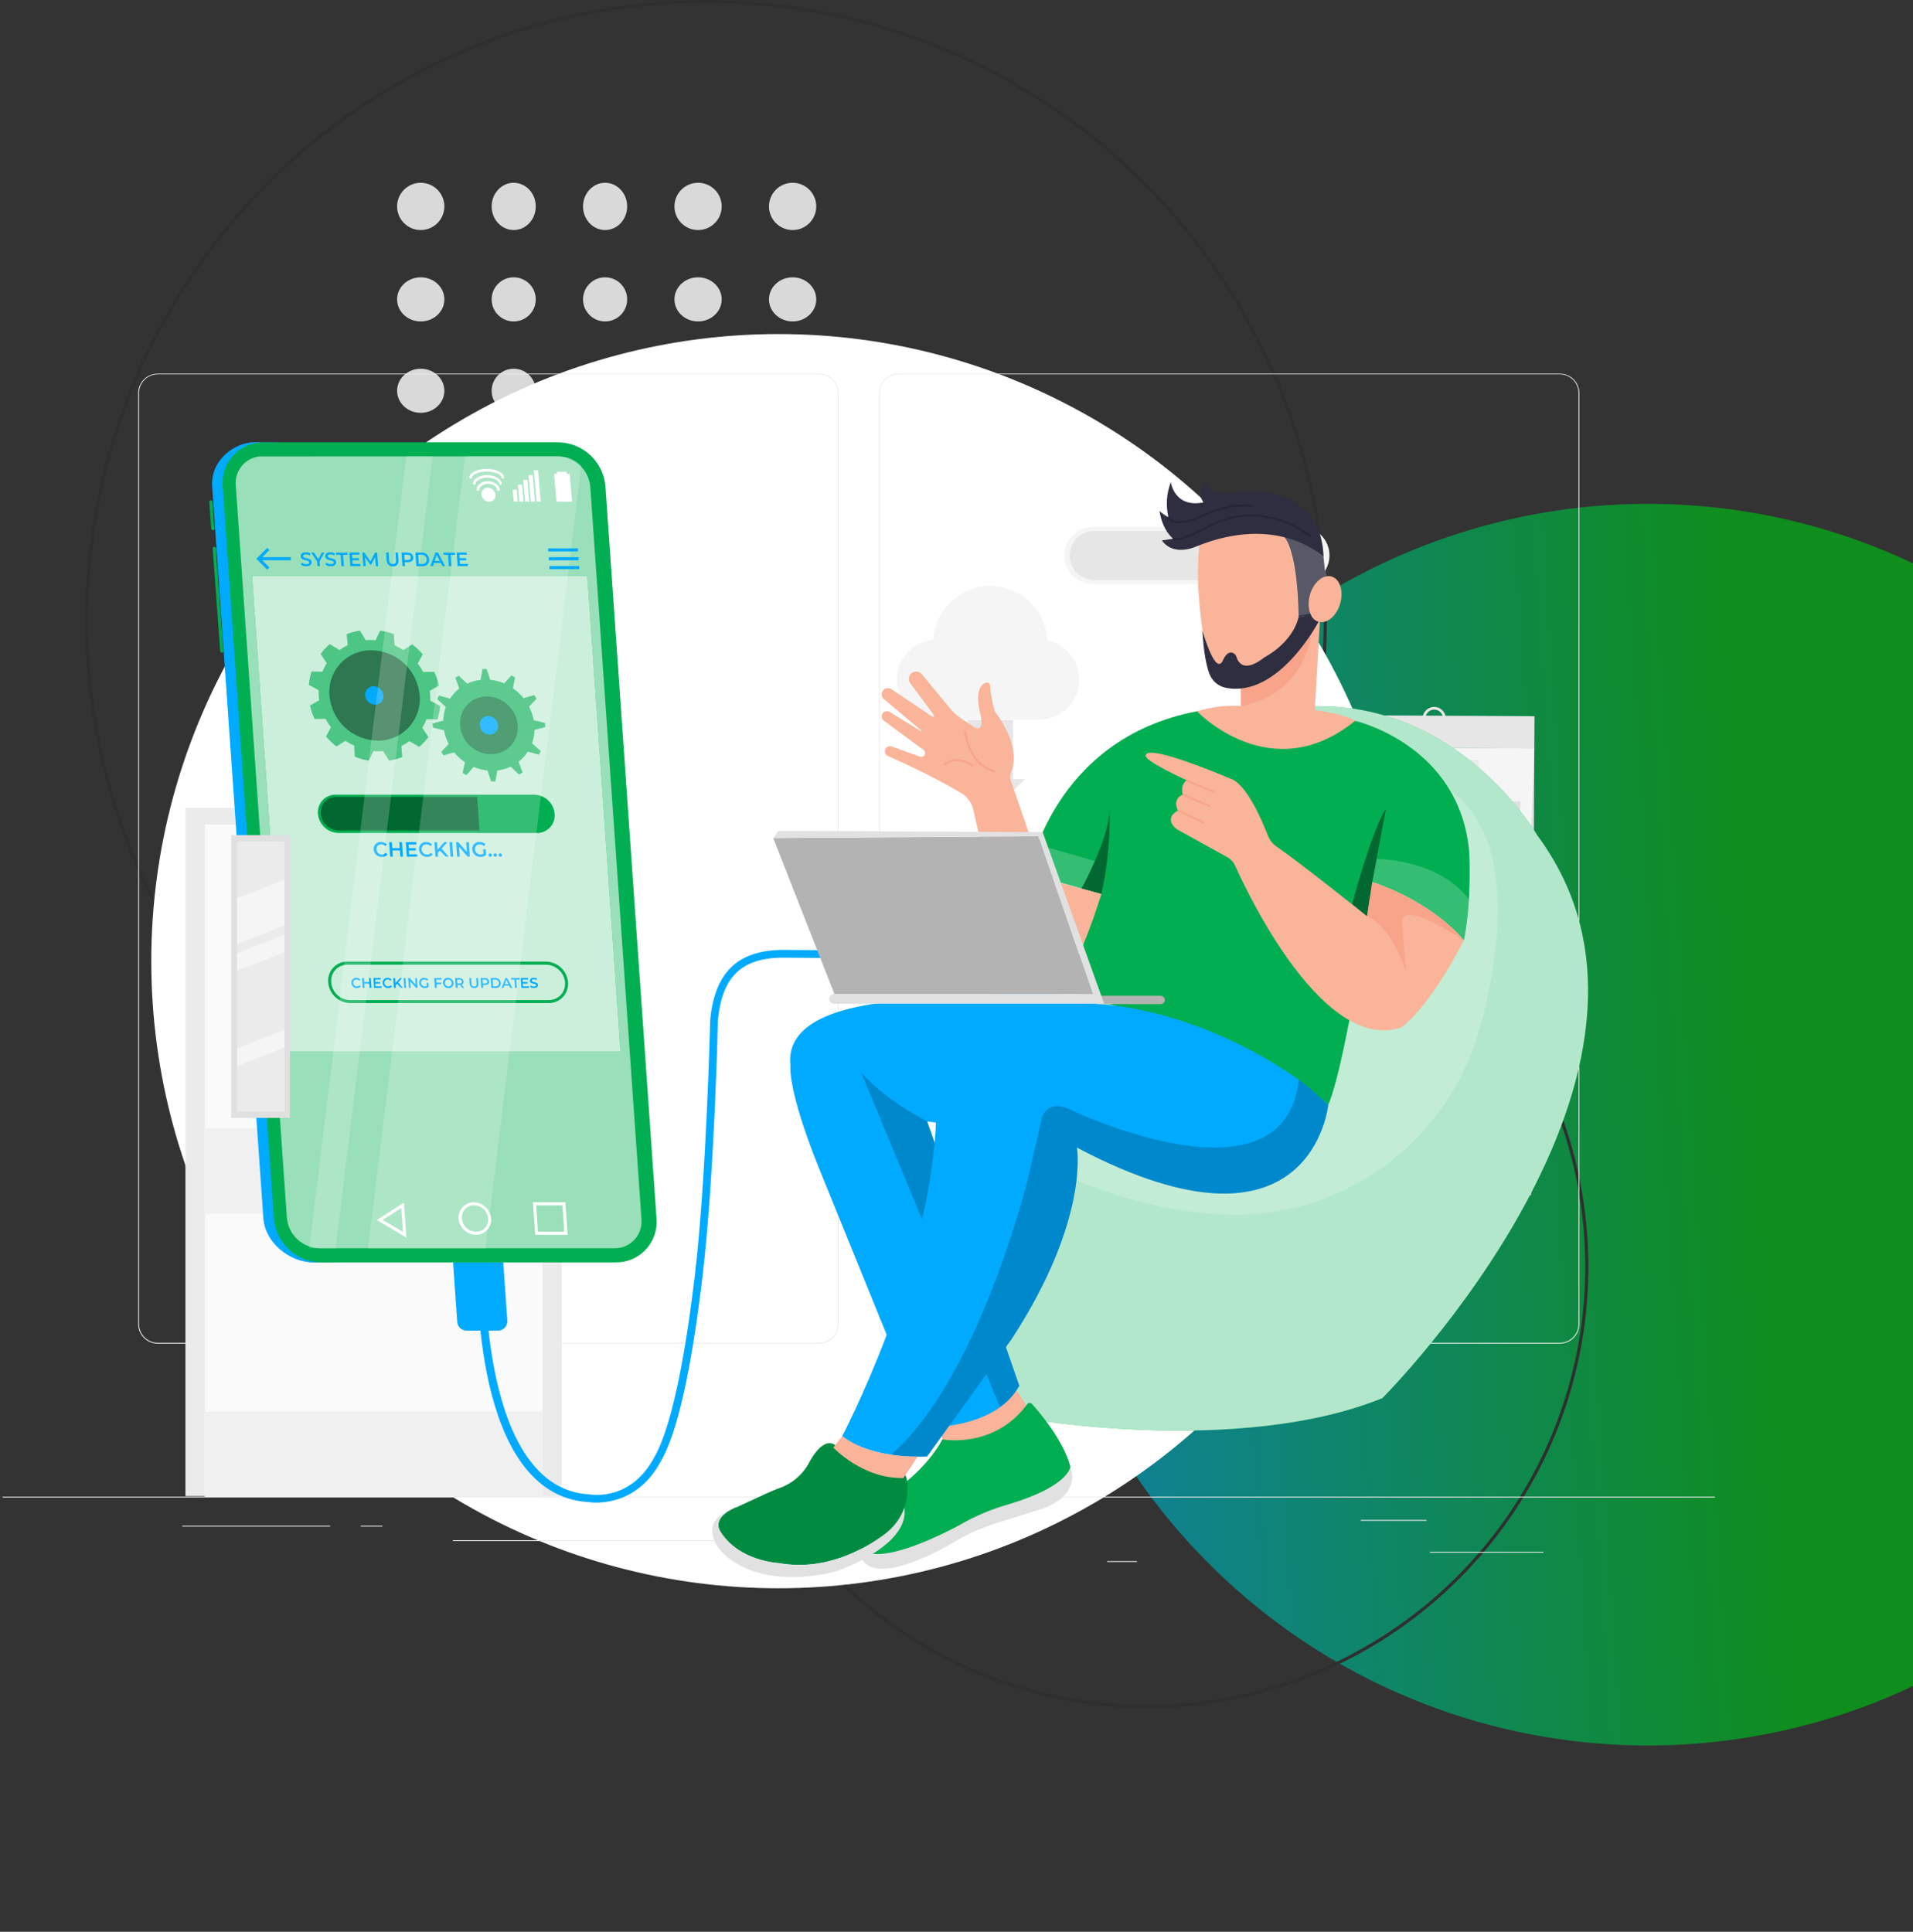 <svg width="607" height="613" viewBox="0 0 607 613" fill="none" xmlns="http://www.w3.org/2000/svg">
<rect x="0" y="0" width="607" height="613" fill="#333333" stroke="none"/>
<circle cx="522.888" cy="356.889" r="197" transform="rotate(111.705 522.888 356.889)" fill="url(#paint0_linear_79_3713)" fill-opacity="0.7"/>
<circle cx="364" cy="402" r="139.5" stroke="#2F2F2F"/>
<circle cx="133.5" cy="65.5" r="7.5" fill="#D9D9D9"/>
<ellipse cx="163" cy="65.5" rx="7" ry="7.5" fill="#D9D9D9"/>
<ellipse cx="192" cy="65.5" rx="7" ry="7.5" fill="#D9D9D9"/>
<circle cx="221.5" cy="65.5" r="7.5" fill="#D9D9D9"/>
<circle cx="251.5" cy="65.5" r="7.5" fill="#D9D9D9"/>
<ellipse cx="133.5" cy="95" rx="7.5" ry="7" fill="#D9D9D9"/>
<ellipse cx="133.5" cy="124" rx="7.5" ry="7" fill="#D9D9D9"/>
<circle cx="133.5" cy="153.5" r="7.5" fill="#D9D9D9"/>
<circle cx="133.5" cy="178.5" r="7.5" fill="#D9D9D9"/>
<circle cx="163" cy="124" r="7" fill="#D9D9D9"/>
<ellipse cx="163" cy="153.5" rx="7" ry="7.5" fill="#D9D9D9"/>
<ellipse cx="163" cy="178.5" rx="7" ry="7.5" fill="#D9D9D9"/>
<circle cx="192" cy="124" r="7" fill="#D9D9D9"/>
<ellipse cx="192" cy="153.5" rx="7" ry="7.5" fill="#D9D9D9"/>
<ellipse cx="192" cy="178.5" rx="7" ry="7.5" fill="#D9D9D9"/>
<ellipse cx="221.5" cy="124" rx="7.5" ry="7" fill="#D9D9D9"/>
<circle cx="221.5" cy="153.5" r="7.5" fill="#D9D9D9"/>
<circle cx="221.5" cy="178.5" r="7.5" fill="#D9D9D9"/>
<ellipse cx="251.5" cy="124" rx="7.5" ry="7" fill="#D9D9D9"/>
<circle cx="251.5" cy="153.5" r="7.5" fill="#D9D9D9"/>
<circle cx="251.5" cy="178.5" r="7.5" fill="#D9D9D9"/>
<circle cx="163" cy="95" r="7" fill="#D9D9D9"/>
<circle cx="192" cy="95" r="7" fill="#D9D9D9"/>
<ellipse cx="221.5" cy="95" rx="7.5" ry="7" fill="#D9D9D9"/>
<ellipse cx="251.5" cy="95" rx="7.5" ry="7" fill="#D9D9D9"/>
<circle cx="224" cy="197" r="196.5" stroke="#2F2F2F"/>
<circle cx="247" cy="305" r="199" fill="white"/>
<path d="M489.723 492.426H453.734V492.696H489.723V492.426Z" fill="#EBEBEB"/>
<path d="M360.758 495.385H351.312V495.655H360.758V495.385Z" fill="#EBEBEB"/>
<path d="M452.649 482.324H431.795V482.595H452.649V482.324Z" fill="#EBEBEB"/>
<path d="M121.333 484.153H114.453V484.423H121.333V484.153Z" fill="#EBEBEB"/>
<path d="M245.499 488.751H143.699V489.021H245.499V488.751Z" fill="#EBEBEB"/>
<path d="M259.893 426.37H50.058C48.413 426.37 46.836 425.715 45.672 424.55C44.509 423.385 43.855 421.804 43.855 420.157V124.727C43.87 123.089 44.53 121.522 45.692 120.368C46.853 119.214 48.422 118.566 50.058 118.564H259.893C260.708 118.564 261.515 118.724 262.268 119.036C263.022 119.347 263.706 119.805 264.283 120.382C264.86 120.959 265.317 121.644 265.629 122.398C265.941 123.153 266.102 123.961 266.102 124.777V420.157C266.102 420.973 265.941 421.782 265.629 422.536C265.317 423.29 264.86 423.975 264.283 424.552C263.706 425.129 263.022 425.587 262.268 425.899C261.515 426.21 260.708 426.371 259.893 426.37ZM50.058 118.784C48.486 118.788 46.979 119.415 45.867 120.529C44.755 121.642 44.129 123.152 44.125 124.727V420.157C44.129 421.732 44.755 423.241 45.867 424.355C46.979 425.469 48.486 426.096 50.058 426.1H259.893C261.465 426.096 262.972 425.469 264.084 424.355C265.196 423.241 265.823 421.732 265.826 420.157V124.727C265.823 123.152 265.196 121.642 264.084 120.529C262.972 119.415 261.465 118.788 259.893 118.784H50.058Z" fill="#EBEBEB"/>
<path d="M494.941 426.369H285.119C284.304 426.37 283.497 426.21 282.744 425.898C281.99 425.586 281.306 425.129 280.729 424.552C280.153 423.975 279.695 423.29 279.383 422.535C279.071 421.781 278.91 420.973 278.91 420.156V124.727C278.925 123.087 279.586 121.52 280.749 120.366C281.911 119.212 283.482 118.564 285.119 118.564H494.941C496.586 118.564 498.164 119.219 499.327 120.384C500.49 121.549 501.144 123.129 501.144 124.777V420.156C501.144 421.804 500.49 423.385 499.327 424.55C498.164 425.715 496.586 426.369 494.941 426.369ZM285.119 118.784C283.547 118.787 282.04 119.415 280.928 120.528C279.816 121.642 279.189 123.152 279.186 124.727V420.156C279.189 421.732 279.816 423.241 280.928 424.355C282.04 425.469 283.547 426.096 285.119 426.099H494.941C496.514 426.096 498.021 425.469 499.133 424.355C500.245 423.241 500.871 421.732 500.874 420.156V124.727C500.871 123.152 500.245 121.642 499.133 120.528C498.021 119.415 496.514 118.787 494.941 118.784H285.119Z" fill="#EBEBEB"/>
<path d="M544.17 474.918H0.838V475.188H544.17V474.918Z" fill="#EBEBEB"/>
<path d="M178.251 256.35H58.84V474.754H178.251V256.35Z" fill="#EBEBEB"/>
<path d="M160.747 229.651H76.346V244.137H160.747V229.651Z" fill="#F0F0F0"/>
<path d="M172.112 261.652H64.981V474.755H172.112V261.652Z" fill="#FAFAFA"/>
<path d="M172.112 358.039H64.981V385.165H172.112V358.039Z" fill="#F0F0F0"/>
<path d="M172.112 447.93H64.981V475.056H172.112V447.93Z" fill="#F0F0F0"/>
<path d="M164.923 381.747V360.388C164.925 359.846 164.712 359.324 164.331 358.938C163.951 358.552 163.433 358.333 162.891 358.328C162.346 358.328 161.822 358.545 161.437 358.931C161.051 359.318 160.834 359.842 160.834 360.388V381.747C160.836 382.294 161.053 382.818 161.438 383.205C161.823 383.592 162.346 383.811 162.891 383.814C163.432 383.804 163.948 383.582 164.328 383.196C164.708 382.81 164.922 382.29 164.923 381.747Z" fill="white"/>
<path d="M421.847 176.253C421.847 178.652 420.895 180.953 419.202 182.65C417.508 184.346 415.211 185.299 412.815 185.299H346.389C344.05 185.212 341.836 184.22 340.213 182.532C338.589 180.844 337.682 178.591 337.682 176.247C337.682 173.903 338.589 171.65 340.213 169.962C341.836 168.274 344.05 167.282 346.389 167.194H412.796C413.985 167.193 415.162 167.426 416.26 167.88C417.359 168.335 418.357 169.002 419.197 169.844C420.038 170.685 420.705 171.684 421.159 172.784C421.614 173.884 421.848 175.063 421.847 176.253Z" fill="#F5F5F5"/>
<path d="M395.022 168.501V184.087H346.979C344.953 184.029 343.03 183.183 341.618 181.728C340.206 180.273 339.416 178.323 339.416 176.294C339.416 174.265 340.206 172.315 341.618 170.86C343.03 169.405 344.953 168.559 346.979 168.501H395.022Z" fill="#E6E6E6"/>
<path d="M342.451 215.661C342.45 218.896 341.217 222.009 339.002 224.364C336.787 226.719 333.759 228.138 330.534 228.332H296.233C293.075 228.071 290.129 226.635 287.975 224.307C285.821 221.98 284.614 218.928 284.594 215.754C284.574 212.58 285.74 209.514 287.864 207.158C289.988 204.803 292.916 203.329 296.07 203.027C296.354 198.392 298.399 194.042 301.785 190.87C305.171 187.698 309.642 185.945 314.278 185.971C318.915 185.998 323.365 187.802 326.715 191.012C330.065 194.223 332.06 198.597 332.291 203.235C335.156 203.812 337.734 205.365 339.586 207.63C341.438 209.896 342.451 212.733 342.451 215.661Z" fill="#F5F5F5"/>
<path d="M325.222 247.241L313.901 258.593L302.555 247.241H307.02V228.482H321.421V247.241H325.222Z" fill="#E6E6E6"/>
<path d="M459.266 356.613C459.265 355.047 459.035 353.489 458.582 351.989L462.615 348.421L460.106 343.986L454.989 345.72C452.826 343.407 450.021 341.797 446.935 341.096L445.85 335.794H440.745L439.66 341.096C436.592 341.808 433.804 343.418 431.651 345.72L426.539 343.986L423.986 348.421L428.038 351.989C427.128 355.007 427.128 358.226 428.038 361.243L423.986 364.811L426.539 369.24L431.651 367.5C433.804 369.805 436.591 371.418 439.66 372.136L440.745 377.438H445.85L446.935 372.136C450.003 371.419 452.788 369.805 454.938 367.5L460.056 369.24L462.609 364.811L458.557 361.281C459.025 359.769 459.264 358.196 459.266 356.613ZM443.354 365.213C441.718 365.213 440.118 364.727 438.758 363.817C437.398 362.906 436.337 361.612 435.711 360.098C435.085 358.584 434.921 356.918 435.24 355.31C435.56 353.703 436.347 352.227 437.504 351.068C438.661 349.909 440.135 349.12 441.74 348.8C443.345 348.48 445.008 348.644 446.52 349.272C448.032 349.899 449.324 350.961 450.233 352.323C451.142 353.686 451.627 355.288 451.627 356.927C451.627 358.015 451.413 359.093 450.997 360.098C450.581 361.103 449.972 362.017 449.204 362.786C448.436 363.556 447.524 364.166 446.52 364.582C445.516 364.999 444.44 365.213 443.354 365.213Z" fill="#E0E0E0"/>
<path d="M481.827 370.905C481.394 369.844 480.811 368.852 480.096 367.959L481.877 364.428L478.923 362.122L475.925 364.692C473.843 363.713 471.517 363.378 469.245 363.731L467.069 360.47L463.613 361.859L464.334 365.747C462.449 367.07 460.996 368.921 460.157 371.068L456.225 371.288L455.691 374.988L459.411 376.301C459.615 378.596 460.487 380.78 461.919 382.583L460.138 386.114L463.067 388.419L466.071 385.85C468.154 386.825 470.478 387.162 472.751 386.817L474.927 390.084L478.39 388.702L477.668 384.807C479.554 383.483 481.005 381.63 481.839 379.48L485.778 379.254L486.311 375.566L482.592 374.247C482.499 373.102 482.241 371.976 481.827 370.905ZM473.372 381.082C472.262 381.53 471.044 381.639 469.872 381.394C468.7 381.149 467.627 380.562 466.789 379.706C465.95 378.85 465.384 377.765 465.161 376.587C464.939 375.409 465.07 374.191 465.538 373.088C466.007 371.984 466.791 371.045 467.793 370.388C468.794 369.731 469.968 369.386 471.164 369.398C472.361 369.409 473.528 369.775 474.517 370.45C475.506 371.126 476.273 372.08 476.721 373.192C477.32 374.679 477.304 376.344 476.677 377.821C476.05 379.297 474.864 380.463 473.378 381.063L473.372 381.082Z" fill="#EBEBEB"/>
<path d="M423.513 237.178L423.227 291.9L486.554 292.233L486.84 237.51L423.513 237.178Z" fill="#E0E0E0"/>
<path d="M423.573 226.943L423.52 237.183L486.847 237.515L486.9 227.275L423.573 226.943Z" fill="#E6E6E6"/>
<path d="M421.371 290.362L484.711 290.701L486.844 237.51L423.51 237.183L421.371 290.362Z" fill="#F5F5F5"/>
<path d="M437.598 250.319L468.945 250.483L469.327 241.122L437.968 240.959L437.598 250.319Z" fill="#EBEBEB"/>
<path d="M473.742 262.607L482.115 262.651L482.454 254.258L474.075 254.214L473.742 262.607Z" fill="#E0E0E0"/>
<path d="M461.863 262.544L470.23 262.582L470.569 254.202L462.202 254.151L461.863 262.544Z" fill="#E0E0E0"/>
<path d="M473.285 273.915L481.664 273.959L481.997 265.566L473.618 265.522L473.285 273.915Z" fill="#E0E0E0"/>
<path d="M472.84 285.223L481.207 285.267L481.539 276.886L473.172 276.842L472.84 285.223Z" fill="#EBEBEB"/>
<path d="M461.404 273.852L469.784 273.896L470.122 265.516L461.743 265.472L461.404 273.852Z" fill="#E0E0E0"/>
<path d="M449.525 273.783L457.905 273.827L458.243 265.447L449.864 265.403L449.525 273.783Z" fill="#E0E0E0"/>
<path d="M437.652 273.733L446.025 273.777L446.352 265.384L437.985 265.34L437.652 273.733Z" fill="#E0E0E0"/>
<path d="M425.773 273.663L434.14 273.707L434.479 265.327L426.112 265.271L425.773 273.663Z" fill="#E0E0E0"/>
<path d="M460.947 285.16L469.327 285.204L469.665 276.823L461.286 276.779L460.947 285.16Z" fill="#EBEBEB"/>
<path d="M449.074 285.103L457.447 285.147L457.786 276.754L449.407 276.71L449.074 285.103Z" fill="#EBEBEB"/>
<path d="M437.195 285.04L445.575 285.084L445.907 276.691L437.534 276.647L437.195 285.04Z" fill="#E0E0E0"/>
<path d="M449.984 262.475L458.351 262.519L458.69 254.139L450.323 254.095L449.984 262.475Z" fill="#EBEBEB"/>
<path d="M438.104 262.412L446.47 262.462L446.809 254.076L438.442 254.032L438.104 262.412Z" fill="#EBEBEB"/>
<path d="M426.219 262.356L434.598 262.4L434.937 254.007L426.557 253.963L426.219 262.356Z" fill="#EBEBEB"/>
<path d="M425.316 284.972L433.696 285.016L434.022 276.635L425.655 276.591L425.316 284.972Z" fill="#E0E0E0"/>
<path d="M455.089 224.317C454.365 224.315 453.656 224.528 453.052 224.929C452.448 225.33 451.976 225.902 451.697 226.572C451.418 227.242 451.343 227.98 451.482 228.692C451.622 229.404 451.969 230.059 452.48 230.574C452.991 231.088 453.643 231.439 454.354 231.583C455.064 231.726 455.801 231.655 456.471 231.379C457.141 231.102 457.715 230.633 458.118 230.03C458.522 229.428 458.738 228.718 458.74 227.992C458.743 227.51 458.651 227.033 458.469 226.587C458.287 226.14 458.018 225.735 457.679 225.393C457.34 225.051 456.936 224.78 456.492 224.596C456.047 224.411 455.571 224.317 455.089 224.317ZM455.089 230.757C454.538 230.759 453.999 230.598 453.54 230.293C453.08 229.988 452.721 229.554 452.508 229.045C452.295 228.536 452.238 227.975 452.344 227.433C452.449 226.891 452.713 226.393 453.101 226.002C453.489 225.61 453.985 225.343 454.525 225.233C455.065 225.124 455.626 225.178 456.135 225.387C456.645 225.597 457.081 225.954 457.388 226.412C457.696 226.87 457.86 227.409 457.862 227.961C457.863 228.327 457.793 228.69 457.654 229.028C457.516 229.367 457.312 229.675 457.054 229.935C456.797 230.194 456.491 230.401 456.154 230.542C455.816 230.683 455.455 230.756 455.089 230.757Z" fill="#E6E6E6"/>
<path d="M189.189 476.809C188.314 476.819 187.439 476.76 186.574 476.633C149.782 474.264 151.451 404.489 151.513 401.524L153.966 401.605C153.966 402.303 152.285 472.047 186.787 474.189H186.956C187.477 474.283 199.92 476.532 207.459 462.693L207.691 462.266C213.882 451.46 218.052 425.144 220.448 404.954C224.211 373.179 225.29 324.172 225.353 323.682C226.752 308.561 234.065 301.519 248.377 301.424L261.247 301.519V303.975L248.384 303.881C235.269 303.962 229.11 309.924 227.786 323.82C227.786 324.222 226.701 373.355 222.876 405.249C219.338 434.951 214.942 454.557 209.799 463.497L209.598 463.861C203.407 475.295 193.843 476.809 189.189 476.809Z" fill="#00AAFF"/>
<path d="M160.978 419.082C161.03 419.857 160.775 420.622 160.268 421.21C159.76 421.798 159.042 422.162 158.269 422.223H148.027C147.278 422.225 146.557 421.94 146.01 421.428C145.464 420.915 145.133 420.214 145.085 419.465L143.762 400.55H159.68L160.978 419.082Z" fill="#00AAFF"/>
<path d="M81.35 140.319H88.99C87.307 140.294 85.637 140.6 84.073 141.222C82.509 141.843 81.083 142.767 79.876 143.941C78.669 145.115 77.705 146.516 77.039 148.063C76.373 149.61 76.018 151.274 75.994 152.959C75.982 153.414 75.999 153.869 76.044 154.322L92.257 386.679C92.579 390.44 94.286 393.946 97.047 396.516C99.807 399.085 103.423 400.534 107.191 400.581H99.545C95.772 400.529 92.153 399.071 89.395 396.491C86.636 393.912 84.936 390.396 84.624 386.629L68.399 154.322C68.09 150.934 69.138 147.561 71.311 144.946C73.485 142.33 76.606 140.687 79.989 140.376C80.442 140.332 80.896 140.313 81.35 140.319Z" fill="#407BFF"/>
<path d="M81.349 140.319H88.988C87.306 140.294 85.635 140.6 84.072 141.222C82.508 141.843 81.082 142.767 79.875 143.941C78.668 145.115 77.704 146.516 77.038 148.063C76.372 149.61 76.017 151.274 75.993 152.959C75.981 153.414 75.998 153.869 76.043 154.322L92.256 386.679C92.578 390.44 94.285 393.946 97.046 396.516C99.806 399.085 103.422 400.534 107.19 400.581H99.544C91.855 400.581 84.109 394.331 83.569 386.629L67.319 154.322C66.779 146.57 73.66 140.319 81.349 140.319Z" fill="#00AAFF"/>
<path d="M101.795 400.581H195.372C198.77 400.63 202.047 399.325 204.484 396.954C206.922 394.582 208.318 391.338 208.368 387.935C208.373 387.499 208.356 387.063 208.318 386.629L192.105 154.322C191.795 150.556 190.096 147.04 187.338 144.46C184.581 141.881 180.963 140.422 177.19 140.369H83.644C81.961 140.341 80.288 140.645 78.722 141.265C77.157 141.884 75.728 142.807 74.518 143.979C73.308 145.152 72.341 146.552 71.672 148.099C71.003 149.646 70.644 151.311 70.617 152.997C70.617 153.436 70.617 153.882 70.661 154.322L86.924 386.679C87.245 390.429 88.943 393.926 91.69 396.495C94.438 399.063 98.038 400.519 101.795 400.581Z" fill="#01AE51"/>
<g opacity="0.6">
<path d="M176.947 144.805C179.568 144.846 182.081 145.862 183.996 147.656C185.911 149.45 187.092 151.893 187.308 154.511L203.533 386.861C203.739 389.095 203.051 391.32 201.619 393.046C200.188 394.772 198.131 395.857 195.9 396.065C195.588 396.096 195.274 396.108 194.96 396.102H101.395C98.771 396.061 96.256 395.045 94.338 393.25C92.421 391.455 91.239 389.01 91.021 386.39L74.814 154.052C74.708 152.947 74.82 151.832 75.144 150.771C75.469 149.709 75.999 148.723 76.704 147.867C77.41 147.011 78.277 146.302 79.256 145.782C80.235 145.262 81.306 144.941 82.41 144.836C82.735 144.814 83.062 144.814 83.388 144.836L176.947 144.805Z" fill="white"/>
</g>
<path d="M196.886 333.752H90.546L79.996 182.761H186.349L196.886 333.752Z" fill="#01AE51"/>
<g opacity="0.8">
<path d="M196.886 333.752H90.546L79.996 182.761H186.349L196.886 333.752Z" fill="white"/>
</g>
<path d="M111.505 311.922C111.467 311.533 111.583 311.145 111.828 310.841C112.074 310.538 112.429 310.344 112.816 310.301C112.902 310.295 112.988 310.295 113.073 310.301C113.307 310.299 113.539 310.344 113.755 310.435C113.971 310.526 114.166 310.66 114.328 310.829L113.97 311.187C113.861 311.068 113.728 310.975 113.58 310.912C113.432 310.849 113.272 310.819 113.111 310.822C112.852 310.805 112.596 310.891 112.4 311.062C112.204 311.232 112.083 311.474 112.064 311.733C112.057 311.796 112.057 311.859 112.064 311.922C112.08 312.227 112.214 312.513 112.438 312.721C112.661 312.928 112.957 313.041 113.262 313.034C113.417 313.04 113.573 313.008 113.714 312.943C113.856 312.877 113.98 312.779 114.077 312.657L114.478 313.021C114.328 313.195 114.141 313.332 113.93 313.422C113.719 313.513 113.491 313.554 113.262 313.542C112.817 313.55 112.387 313.386 112.06 313.084C111.733 312.782 111.534 312.366 111.505 311.922Z" fill="#00AAFF"/>
<path d="M117.657 310.351L117.871 313.492H117.294L117.193 312.135H115.588L115.682 313.492H115.098L114.879 310.351H115.468L115.556 311.645H117.187L117.087 310.351H117.657Z" fill="#00AAFF"/>
<path d="M121.064 312.99V313.48H118.705L118.492 310.339H120.794V310.829H119.088V311.645H120.606V312.123H119.088L119.144 313.002L121.064 312.99Z" fill="#00AAFF"/>
<path d="M121.421 311.922C121.384 311.531 121.503 311.141 121.752 310.837C122.001 310.533 122.36 310.341 122.75 310.301C122.83 310.295 122.909 310.295 122.989 310.301C123.223 310.297 123.455 310.342 123.671 310.433C123.887 310.524 124.082 310.658 124.243 310.829L123.892 311.187C123.781 311.069 123.646 310.976 123.497 310.913C123.348 310.85 123.188 310.819 123.026 310.823C122.898 310.812 122.768 310.827 122.646 310.867C122.523 310.907 122.409 310.971 122.312 311.055C122.214 311.139 122.133 311.242 122.075 311.357C122.017 311.473 121.982 311.598 121.973 311.727C121.963 311.792 121.963 311.857 121.973 311.922C121.99 312.227 122.126 312.514 122.35 312.721C122.575 312.929 122.871 313.041 123.177 313.034C123.331 313.037 123.483 313.005 123.622 312.94C123.762 312.874 123.884 312.777 123.98 312.657L124.381 313.021C124.234 313.196 124.049 313.334 123.84 313.424C123.631 313.515 123.404 313.555 123.177 313.543C122.733 313.547 122.304 313.382 121.978 313.081C121.652 312.78 121.453 312.365 121.421 311.922Z" fill="#00AAFF"/>
<path d="M125.988 312.179L125.524 312.694L125.586 313.505H124.997L124.777 310.364H125.361L125.474 311.972L126.91 310.364H127.568L126.352 311.733L127.869 313.486H127.186L125.988 312.179Z" fill="#00AAFF"/>
<path d="M128.045 310.351H128.634L128.848 313.492H128.271L128.045 310.351Z" fill="#00AAFF"/>
<path d="M132.271 310.351L132.49 313.492H132.007L130.126 311.356L130.282 313.492H129.749L129.523 310.351H130.006L131.888 312.481L131.744 310.351H132.271Z" fill="#00AAFF"/>
<path d="M135.375 311.891H135.921L136.009 313.147C135.666 313.417 135.24 313.559 134.804 313.549C134.352 313.565 133.912 313.405 133.575 313.103C133.239 312.801 133.032 312.38 132.998 311.928C132.963 311.533 133.086 311.141 133.34 310.837C133.594 310.533 133.959 310.343 134.353 310.307C134.43 310.301 134.508 310.301 134.585 310.307C134.826 310.298 135.066 310.339 135.29 310.429C135.514 310.519 135.716 310.655 135.883 310.829L135.538 311.181C135.422 311.066 135.284 310.975 135.132 310.915C134.98 310.854 134.817 310.825 134.654 310.829C134.526 310.816 134.396 310.828 134.273 310.865C134.15 310.903 134.035 310.964 133.935 311.046C133.836 311.127 133.753 311.228 133.692 311.342C133.632 311.455 133.594 311.58 133.581 311.708C133.572 311.781 133.572 311.855 133.581 311.928C133.602 312.235 133.74 312.522 133.967 312.729C134.194 312.936 134.491 313.047 134.798 313.04C135.017 313.039 135.232 312.985 135.425 312.883L135.375 311.891Z" fill="#00AAFF"/>
<path d="M138.436 310.841L138.505 311.821H140.023V312.324H138.58V313.505H138.003L137.777 310.364H140.073V310.854L138.436 310.841Z" fill="#00AAFF"/>
<path d="M140.544 311.922C140.507 311.531 140.626 311.141 140.875 310.837C141.124 310.533 141.483 310.341 141.873 310.301C141.957 310.295 142.041 310.295 142.124 310.301C142.575 310.287 143.014 310.448 143.349 310.749C143.684 311.051 143.891 311.471 143.924 311.922C143.943 312.116 143.924 312.312 143.867 312.498C143.811 312.684 143.718 312.858 143.595 313.008C143.471 313.159 143.319 313.284 143.148 313.375C142.976 313.467 142.788 313.524 142.595 313.543H142.35C141.898 313.559 141.458 313.399 141.121 313.097C140.784 312.794 140.577 312.373 140.544 311.922ZM143.341 311.922C143.323 311.62 143.189 311.336 142.967 311.131C142.744 310.926 142.451 310.815 142.149 310.823C142.021 310.822 141.893 310.846 141.774 310.895C141.655 310.943 141.547 311.015 141.456 311.105C141.364 311.196 141.291 311.303 141.241 311.422C141.192 311.54 141.165 311.668 141.165 311.796C141.161 311.838 141.161 311.88 141.165 311.922C141.179 312.224 141.31 312.509 141.53 312.716C141.75 312.924 142.042 313.037 142.344 313.034C142.483 313.032 142.621 313.001 142.747 312.943C142.874 312.885 142.987 312.8 143.079 312.695C143.172 312.591 143.241 312.468 143.283 312.334C143.324 312.201 143.338 312.061 143.322 311.922H143.341Z" fill="#00AAFF"/>
<path d="M146.704 313.505L146.001 312.581H145.167L145.236 313.505H144.628L144.408 310.364H145.663C146.497 310.364 147.036 310.785 147.086 311.482C147.102 311.687 147.054 311.893 146.947 312.068C146.84 312.244 146.68 312.382 146.49 312.462L147.281 313.505H146.704ZM145.725 310.841H145.048L145.136 312.098H145.813C146.321 312.098 146.578 311.865 146.547 311.469C146.516 311.074 146.233 310.841 145.725 310.841Z" fill="#00AAFF"/>
<path d="M149.017 312.129L148.904 310.351H149.481L149.607 312.11C149.589 312.231 149.599 312.353 149.636 312.469C149.672 312.585 149.735 312.692 149.818 312.78C149.901 312.869 150.003 312.938 150.116 312.982C150.229 313.026 150.351 313.043 150.472 313.034C150.98 313.034 151.244 312.757 151.2 312.11L151.081 310.351H151.651L151.777 312.129C151.814 312.309 151.808 312.495 151.76 312.672C151.713 312.849 151.625 313.013 151.503 313.15C151.381 313.287 151.229 313.394 151.059 313.462C150.889 313.53 150.705 313.558 150.522 313.542C150.161 313.569 149.803 313.452 149.526 313.217C149.25 312.982 149.076 312.648 149.042 312.286C149.029 312.234 149.021 312.182 149.017 312.129Z" fill="#00AAFF"/>
<path d="M155.201 311.469C155.245 312.167 154.768 312.587 153.946 312.587H153.238L153.3 313.505H152.717L152.504 310.364H153.79C154.611 310.351 155.151 310.772 155.201 311.469ZM154.611 311.469C154.611 311.073 154.298 310.841 153.783 310.841H153.112L153.2 312.097H153.877C154.385 312.097 154.661 311.865 154.611 311.469Z" fill="#00AAFF"/>
<path d="M155.697 310.351H157.071C157.292 310.332 157.514 310.356 157.726 310.423C157.937 310.489 158.134 310.597 158.303 310.74C158.473 310.883 158.613 311.059 158.714 311.256C158.816 311.454 158.878 311.669 158.896 311.891V311.922C158.938 312.298 158.83 312.676 158.595 312.973C158.36 313.27 158.017 313.461 157.642 313.505C157.529 313.518 157.415 313.518 157.303 313.505H155.917L155.697 310.351ZM157.228 313.002C157.356 313.016 157.485 313.005 157.609 312.968C157.733 312.932 157.848 312.872 157.948 312.79C158.048 312.709 158.132 312.609 158.193 312.496C158.255 312.382 158.293 312.258 158.306 312.129C158.319 312.061 158.319 311.99 158.306 311.922C158.3 311.772 158.264 311.625 158.2 311.49C158.137 311.354 158.047 311.233 157.936 311.132C157.825 311.032 157.696 310.954 157.555 310.904C157.414 310.854 157.264 310.833 157.115 310.841H156.318L156.475 313.002H157.228Z" fill="#00AAFF"/>
<path d="M161.561 312.764H159.993L159.73 313.505H159.172L160.37 310.364H160.934L162.571 313.505H161.944L161.561 312.764ZM161.336 312.311L160.652 310.929L160.15 312.311H161.336Z" fill="#00AAFF"/>
<path d="M163.243 310.841H162.189V310.351H164.861V310.841H163.814L163.996 313.505H163.444L163.243 310.841Z" fill="#00AAFF"/>
<path d="M167.833 312.99V313.48H165.45L165.236 310.339H167.532V310.829H165.826L165.882 311.646H167.394V312.123H165.87L165.933 313.002L167.833 312.99Z" fill="#00AAFF"/>
<path d="M168.215 313.172L168.385 312.719C168.697 312.935 169.066 313.053 169.445 313.059C169.934 313.059 170.128 312.883 170.11 312.65C170.11 311.972 168.228 312.412 168.146 311.243C168.146 310.734 168.479 310.263 169.344 310.263C169.721 310.255 170.093 310.353 170.417 310.546L170.26 310.998C169.991 310.843 169.687 310.759 169.376 310.753C168.893 310.753 168.705 310.942 168.749 311.174C168.749 311.852 170.63 311.413 170.705 312.569C170.705 313.071 170.354 313.505 169.501 313.505C169.048 313.532 168.598 313.416 168.215 313.172Z" fill="#00AAFF"/>
<path d="M174.105 318.298H111.116C109.345 318.269 107.648 317.581 106.356 316.367C105.065 315.154 104.27 313.502 104.129 311.733C104.059 310.938 104.146 310.136 104.386 309.374C104.626 308.612 105.013 307.905 105.525 307.293C106.038 306.681 106.666 306.176 107.373 305.807C108.081 305.439 108.854 305.213 109.648 305.143C109.857 305.131 110.066 305.131 110.275 305.143H173.252C175.02 305.17 176.715 305.854 178.007 307.063C179.3 308.271 180.097 309.918 180.245 311.683C180.312 312.533 180.202 313.387 179.924 314.192C179.645 314.998 179.204 315.737 178.627 316.363C178.049 316.983 177.348 317.475 176.569 317.808C175.791 318.141 174.951 318.308 174.105 318.298ZM110.256 306.123C109.587 306.111 108.921 306.231 108.298 306.477C107.675 306.724 107.106 307.091 106.625 307.558C106.144 308.025 105.761 308.583 105.496 309.199C105.231 309.815 105.09 310.478 105.082 311.149C105.069 311.333 105.069 311.518 105.082 311.702C105.201 313.224 105.881 314.646 106.991 315.692C108.101 316.737 109.561 317.331 111.084 317.356H174.105C175.458 317.378 176.764 316.861 177.737 315.918C178.709 314.976 179.269 313.685 179.292 312.33C179.292 312.15 179.292 311.968 179.292 311.784C179.17 310.261 178.487 308.838 177.375 307.793C176.263 306.747 174.802 306.154 173.277 306.13L110.256 306.123Z" fill="#01AE51"/>
<path d="M118.581 269.543C118.525 268.978 118.695 268.414 119.053 267.975C119.412 267.535 119.93 267.257 120.494 267.199C120.615 267.19 120.736 267.19 120.858 267.199C121.207 267.188 121.554 267.25 121.878 267.38C122.202 267.511 122.496 267.709 122.739 267.96L122.231 268.475C122.069 268.305 121.874 268.169 121.659 268.076C121.443 267.984 121.211 267.935 120.977 267.934C120.789 267.922 120.601 267.946 120.423 268.006C120.245 268.066 120.081 268.16 119.939 268.284C119.798 268.408 119.682 268.558 119.598 268.727C119.515 268.895 119.465 269.079 119.453 269.266C119.443 269.36 119.443 269.455 119.453 269.549C119.472 269.992 119.666 270.41 119.991 270.711C120.316 271.012 120.747 271.173 121.19 271.157C121.416 271.166 121.641 271.122 121.847 271.028C122.052 270.934 122.234 270.793 122.375 270.617L122.965 271.138C122.748 271.393 122.476 271.594 122.169 271.727C121.863 271.86 121.53 271.921 121.196 271.905C120.538 271.934 119.895 271.703 119.405 271.261C118.916 270.819 118.62 270.202 118.581 269.543Z" fill="#00AAFF"/>
<path d="M127.542 267.25L127.856 271.829H127.015L126.878 269.869H124.513L124.651 271.829H123.798L123.484 267.25H124.325L124.463 269.134H126.809L126.671 267.25H127.542Z" fill="#00AAFF"/>
<path d="M132.46 271.113L132.51 271.829H129.086L128.76 267.25H132.084L132.134 267.972H129.625L129.707 269.159H131.915V269.857H129.713L129.801 271.113H132.46Z" fill="#00AAFF"/>
<path d="M132.948 269.543C132.92 269.263 132.948 268.98 133.029 268.71C133.111 268.441 133.244 268.19 133.423 267.973C133.601 267.755 133.82 267.575 134.068 267.442C134.316 267.309 134.587 267.227 134.867 267.199C134.99 267.19 135.114 267.19 135.237 267.199C135.581 267.192 135.923 267.256 136.241 267.387C136.559 267.518 136.848 267.713 137.087 267.96L136.579 268.475C136.418 268.304 136.224 268.168 136.008 268.075C135.792 267.982 135.56 267.934 135.325 267.935C134.946 267.909 134.572 268.034 134.285 268.284C133.998 268.533 133.822 268.887 133.795 269.266C133.785 269.36 133.785 269.455 133.795 269.549C133.819 269.993 134.016 270.41 134.343 270.71C134.67 271.011 135.101 271.171 135.545 271.157C135.768 271.165 135.991 271.12 136.195 271.026C136.398 270.932 136.577 270.792 136.717 270.617L137.307 271.138C137.091 271.392 136.82 271.593 136.514 271.726C136.209 271.858 135.877 271.92 135.545 271.905C134.889 271.929 134.251 271.695 133.766 271.254C133.28 270.812 132.987 270.198 132.948 269.543Z" fill="#00AAFF"/>
<path d="M139.61 269.913L138.933 270.661L139.008 271.829H138.168L137.842 267.25H138.695L138.852 269.599L140.953 267.25H141.937L140.131 269.285L142.345 271.798H141.367L139.61 269.913Z" fill="#00AAFF"/>
<path d="M142.613 267.25H143.485L143.811 271.829H142.965L142.613 267.25Z" fill="#00AAFF"/>
<path d="M148.754 267.25L149.068 271.829H148.39L145.656 268.738L145.869 271.829H145.035L144.715 267.25H145.411L148.146 270.359L147.932 267.25H148.754Z" fill="#00AAFF"/>
<path d="M153.297 269.492H154.093L154.219 271.308C153.727 271.708 153.108 271.918 152.475 271.899C151.817 271.929 151.173 271.7 150.682 271.259C150.192 270.818 149.894 270.202 149.853 269.543C149.827 269.261 149.856 268.977 149.939 268.707C150.022 268.437 150.157 268.186 150.337 267.968C150.517 267.751 150.738 267.571 150.988 267.439C151.237 267.307 151.51 267.225 151.791 267.199C151.915 267.19 152.038 267.19 152.161 267.199C152.509 267.185 152.855 267.242 153.179 267.369C153.503 267.496 153.797 267.688 154.043 267.935L153.541 268.468C153.372 268.298 153.171 268.163 152.949 268.072C152.727 267.98 152.489 267.933 152.249 267.935C151.868 267.907 151.491 268.031 151.201 268.281C150.911 268.53 150.731 268.884 150.7 269.266C150.694 269.36 150.694 269.455 150.7 269.549C150.726 269.996 150.926 270.414 151.257 270.715C151.587 271.016 152.023 271.174 152.469 271.157C152.8 271.158 153.125 271.069 153.41 270.9L153.297 269.492Z" fill="#00AAFF"/>
<path d="M155.015 271.333C154.997 271.209 155.028 271.083 155.102 270.982C155.176 270.881 155.286 270.813 155.41 270.793H155.504C155.651 270.791 155.793 270.846 155.901 270.947C156.008 271.047 156.073 271.186 156.081 271.333C156.088 271.398 156.082 271.464 156.063 271.527C156.045 271.59 156.014 271.648 155.972 271.699C155.931 271.75 155.88 271.792 155.822 271.823C155.764 271.854 155.701 271.873 155.636 271.879H155.586C155.439 271.878 155.298 271.821 155.192 271.719C155.086 271.618 155.023 271.479 155.015 271.333Z" fill="#00AAFF"/>
<path d="M156.601 271.333C156.594 271.27 156.598 271.206 156.615 271.144C156.632 271.083 156.661 271.026 156.7 270.975C156.739 270.925 156.787 270.883 156.842 270.852C156.898 270.82 156.959 270.8 157.022 270.793H157.103C157.25 270.791 157.391 270.846 157.498 270.947C157.604 271.048 157.667 271.186 157.674 271.333C157.684 271.465 157.643 271.596 157.559 271.698C157.475 271.8 157.354 271.865 157.222 271.879H157.172C157.026 271.876 156.886 271.819 156.78 271.718C156.675 271.616 156.611 271.479 156.601 271.333Z" fill="#00AAFF"/>
<path d="M158.201 271.333C158.193 271.27 158.198 271.206 158.215 271.144C158.231 271.083 158.26 271.026 158.299 270.975C158.338 270.925 158.387 270.883 158.442 270.852C158.497 270.821 158.558 270.8 158.621 270.793H158.703C158.85 270.789 158.992 270.844 159.099 270.945C159.206 271.046 159.269 271.186 159.274 271.333C159.284 271.465 159.243 271.596 159.158 271.698C159.074 271.8 158.953 271.865 158.822 271.879H158.772C158.626 271.877 158.486 271.819 158.38 271.718C158.274 271.616 158.21 271.479 158.201 271.333Z" fill="#00AAFF"/>
<path d="M175.987 258.254C176.052 258.986 175.972 259.724 175.751 260.426C175.531 261.128 175.175 261.779 174.703 262.342C174.231 262.906 173.653 263.371 173.002 263.711C172.35 264.05 171.639 264.258 170.907 264.322C170.717 264.335 170.526 264.335 170.336 264.322H107.379C105.732 264.301 104.153 263.665 102.95 262.539C101.747 261.413 101.007 259.878 100.875 258.235C100.811 257.502 100.892 256.764 101.113 256.063C101.334 255.362 101.691 254.711 102.164 254.148C102.636 253.585 103.215 253.121 103.866 252.782C104.518 252.443 105.23 252.236 105.961 252.172C106.149 252.16 106.338 252.16 106.526 252.172H169.502C171.145 252.197 172.719 252.833 173.918 253.958C175.117 255.082 175.855 256.614 175.987 258.254Z" fill="#01AE51"/>
<g opacity="0.4">
<path d="M151.414 252.876L152.154 263.512H107.398C105.966 263.482 104.596 262.922 103.554 261.939C102.511 260.956 101.869 259.62 101.753 258.191C101.693 257.51 101.777 256.824 101.998 256.177C102.22 255.53 102.575 254.937 103.039 254.436C103.504 253.935 104.068 253.538 104.696 253.269C105.323 253 106 252.866 106.683 252.876H151.414Z" fill="black"/>
</g>
<path d="M169.364 233.835C169.503 233.099 169.582 232.353 169.602 231.605L172.983 230.719C172.998 230.282 172.968 229.844 172.895 229.412L169.364 228.564C169.089 227.048 168.585 225.582 167.871 224.217L170.236 221.704C170.004 221.321 169.759 220.95 169.502 220.573L166.146 221.56C165.166 220.349 164.012 219.291 162.722 218.419L163.443 214.982C163.061 214.744 162.665 214.536 162.264 214.354L159.987 216.873C159.278 216.572 158.546 216.326 157.798 216.138C157.058 215.939 156.303 215.803 155.541 215.73L154.418 212.281H153.113L152.486 215.755C151.011 215.918 149.573 216.322 148.227 216.949L145.562 214.436C145.192 214.627 144.832 214.837 144.483 215.064L145.737 218.494C144.583 219.387 143.588 220.471 142.796 221.698L139.29 220.712C139.095 221.076 138.907 221.459 138.732 221.842L141.479 224.311C141.223 225.008 141.026 225.724 140.889 226.453C140.758 227.186 140.676 227.927 140.645 228.671L137.258 229.569C137.267 230.007 137.3 230.443 137.358 230.876L140.883 231.718C141.16 233.235 141.666 234.7 142.382 236.065L140.017 238.578C140.243 238.961 140.488 239.344 140.751 239.709L144.101 238.722C145.083 239.931 146.237 240.989 147.525 241.864L146.804 245.306C147.186 245.532 147.588 245.746 147.995 245.934L150.266 243.359C150.978 243.653 151.709 243.899 152.455 244.094C153.192 244.283 153.943 244.418 154.7 244.496L155.829 247.945H157.171L157.798 244.471C159.273 244.308 160.712 243.905 162.057 243.277L164.729 245.79C165.086 245.589 165.45 245.363 165.808 245.124L164.553 241.706C165.707 240.807 166.701 239.72 167.495 238.49L170.995 239.476C171.202 239.106 171.388 238.724 171.553 238.333L168.806 235.877C169.046 235.212 169.233 234.529 169.364 233.835Z" fill="#01AE51"/>
<g opacity="0.2">
<path d="M169.364 233.835C169.503 233.099 169.582 232.353 169.602 231.605L172.983 230.719C172.998 230.282 172.968 229.844 172.895 229.412L169.364 228.564C169.089 227.048 168.585 225.582 167.871 224.217L170.236 221.704C170.004 221.321 169.759 220.95 169.502 220.573L166.146 221.56C165.166 220.349 164.012 219.291 162.722 218.419L163.443 214.982C163.061 214.744 162.665 214.536 162.264 214.354L159.987 216.873C159.278 216.572 158.546 216.326 157.798 216.138C157.058 215.939 156.303 215.803 155.541 215.73L154.418 212.281H153.113L152.486 215.755C151.011 215.918 149.573 216.322 148.227 216.949L145.562 214.436C145.192 214.627 144.832 214.837 144.483 215.064L145.737 218.494C144.583 219.387 143.588 220.471 142.796 221.698L139.29 220.712C139.095 221.076 138.907 221.459 138.732 221.842L141.479 224.311C141.223 225.008 141.026 225.724 140.889 226.453C140.758 227.186 140.676 227.927 140.645 228.671L137.258 229.569C137.267 230.007 137.3 230.443 137.358 230.876L140.883 231.718C141.16 233.235 141.666 234.7 142.382 236.065L140.017 238.578C140.243 238.961 140.488 239.344 140.751 239.709L144.101 238.722C145.083 239.931 146.237 240.989 147.525 241.864L146.804 245.306C147.186 245.532 147.588 245.746 147.995 245.934L150.266 243.359C150.978 243.653 151.709 243.899 152.455 244.094C153.192 244.283 153.943 244.418 154.7 244.496L155.829 247.945H157.171L157.798 244.471C159.273 244.308 160.712 243.905 162.057 243.277L164.729 245.79C165.086 245.589 165.45 245.363 165.808 245.124L164.553 241.706C165.707 240.807 166.701 239.72 167.495 238.49L170.995 239.476C171.202 239.106 171.388 238.724 171.553 238.333L168.806 235.877C169.046 235.212 169.233 234.529 169.364 233.835Z" fill="white"/>
</g>
<g opacity="0.3">
<path d="M161.947 236.763C165.337 233.246 165.034 227.444 161.269 223.802C157.504 220.16 151.703 220.059 148.313 223.575C144.922 227.092 145.226 232.895 148.991 236.536C152.756 240.178 158.557 240.279 161.947 236.763Z" fill="black"/>
</g>
<path d="M137.759 213.198L134.285 213.261C133.781 212.313 133.197 211.409 132.541 210.56L134.115 207.607C133.116 206.468 132.009 205.429 130.81 204.504L127.95 206.3C127.062 205.705 126.127 205.183 125.153 204.742L124.965 201.249C123.571 200.725 122.127 200.346 120.656 200.119L119.176 203.165C118.655 203.165 118.134 203.096 117.62 203.096C117.101 203.085 116.581 203.108 116.065 203.165L114.183 200.119C112.762 200.344 111.37 200.723 110.031 201.249L110.338 204.742C109.43 205.182 108.563 205.704 107.748 206.3L104.612 204.416C103.544 205.341 102.58 206.382 101.74 207.519L103.703 210.472C103.155 211.323 102.695 212.228 102.329 213.173L98.842 213.104C98.411 214.478 98.131 215.896 98.008 217.332L101.144 219.034V220.642C101.164 221.165 101.223 221.686 101.319 222.2L98.378 223.89C98.709 225.346 99.186 226.764 99.802 228.124L103.283 228.068C103.784 229.017 104.368 229.921 105.026 230.769L103.452 233.715C104.449 234.867 105.556 235.919 106.757 236.857L109.617 235.054C110.504 235.654 111.439 236.177 112.414 236.618L112.603 240.104C114.017 240.681 115.489 241.102 116.993 241.361L118.473 238.314C118.987 238.314 119.458 238.383 120.035 238.383C120.552 238.396 121.07 238.373 121.584 238.314L123.466 241.361C124.887 241.136 126.279 240.757 127.618 240.23L127.317 236.737C128.223 236.3 129.086 235.778 129.894 235.179L133.03 236.976C134.103 236.051 135.07 235.01 135.915 233.873L133.952 230.92C134.498 230.067 134.958 229.162 135.326 228.219L138.807 228.281C139.237 226.904 139.516 225.485 139.641 224.047L136.505 222.357V220.793C136.488 220.272 136.43 219.753 136.329 219.241L139.271 217.539C138.921 216.043 138.414 214.588 137.759 213.198Z" fill="#01AE51"/>
<g opacity="0.3">
<path d="M137.759 213.198L134.285 213.261C133.781 212.313 133.197 211.409 132.541 210.56L134.115 207.607C133.116 206.468 132.009 205.429 130.81 204.504L127.95 206.3C127.062 205.705 126.127 205.183 125.153 204.742L124.965 201.249C123.571 200.725 122.127 200.346 120.656 200.119L119.176 203.165C118.655 203.165 118.134 203.096 117.62 203.096C117.101 203.085 116.581 203.108 116.065 203.165L114.183 200.119C112.762 200.344 111.37 200.723 110.031 201.249L110.338 204.742C109.43 205.182 108.563 205.704 107.748 206.3L104.612 204.416C103.544 205.341 102.58 206.382 101.74 207.519L103.703 210.472C103.155 211.323 102.695 212.228 102.329 213.173L98.842 213.104C98.411 214.478 98.131 215.896 98.008 217.332L101.144 219.034V220.642C101.164 221.165 101.223 221.686 101.319 222.2L98.378 223.89C98.709 225.346 99.186 226.764 99.802 228.124L103.283 228.068C103.784 229.017 104.368 229.921 105.026 230.769L103.452 233.715C104.449 234.867 105.556 235.919 106.757 236.857L109.617 235.054C110.504 235.654 111.439 236.177 112.414 236.618L112.603 240.104C114.017 240.681 115.489 241.102 116.993 241.361L118.473 238.314C118.987 238.314 119.458 238.383 120.035 238.383C120.552 238.396 121.07 238.373 121.584 238.314L123.466 241.361C124.887 241.136 126.279 240.757 127.618 240.23L127.317 236.737C128.223 236.3 129.086 235.778 129.894 235.179L133.03 236.976C134.103 236.051 135.07 235.01 135.915 233.873L133.952 230.92C134.498 230.067 134.958 229.162 135.326 228.219L138.807 228.281C139.237 226.904 139.516 225.485 139.641 224.047L136.505 222.357V220.793C136.488 220.272 136.43 219.753 136.329 219.241L139.271 217.539C138.921 216.043 138.414 214.588 137.759 213.198Z" fill="white"/>
</g>
<g opacity="0.4">
<path d="M133.168 220.68C133.473 224.162 132.385 227.624 130.144 230.303C127.902 232.983 124.691 234.662 121.214 234.972C120.762 235.014 120.307 235.03 119.853 235.022C115.975 234.969 112.257 233.47 109.423 230.818C106.59 228.166 104.846 224.551 104.531 220.68C104.226 217.195 105.316 213.732 107.56 211.052C109.804 208.372 113.019 206.695 116.498 206.388C116.946 206.348 117.396 206.334 117.846 206.344C121.723 206.397 125.44 207.895 128.274 210.546C131.107 213.196 132.852 216.81 133.168 220.68Z" fill="black"/>
</g>
<path d="M121.661 220.68C121.699 221.028 121.667 221.379 121.569 221.714C121.471 222.049 121.307 222.362 121.088 222.634C120.869 222.906 120.599 223.132 120.292 223.299C119.986 223.466 119.65 223.571 119.303 223.608C119.19 223.614 119.077 223.614 118.964 223.608C118.172 223.6 117.411 223.291 116.837 222.745C116.262 222.198 115.915 221.454 115.866 220.661C115.835 220.312 115.873 219.96 115.979 219.625C116.084 219.29 116.254 218.98 116.48 218.711C116.705 218.443 116.982 218.221 117.293 218.06C117.604 217.899 117.944 217.801 118.293 217.772C118.383 217.766 118.473 217.766 118.563 217.772C119.349 217.779 120.104 218.082 120.678 218.621C121.252 219.16 121.603 219.895 121.661 220.68Z" fill="#00AAFF"/>
<path d="M158.025 230.16C158.1 230.862 157.894 231.566 157.452 232.116C157.01 232.666 156.367 233.018 155.666 233.094C155.554 233.103 155.44 233.103 155.328 233.094C154.535 233.086 153.775 232.777 153.2 232.231C152.625 231.684 152.278 230.94 152.229 230.147C152.193 229.798 152.225 229.446 152.325 229.109C152.425 228.773 152.59 228.459 152.811 228.187C153.031 227.914 153.304 227.688 153.612 227.521C153.92 227.354 154.258 227.25 154.606 227.214C154.713 227.204 154.82 227.204 154.926 227.214C155.719 227.222 156.479 227.53 157.054 228.077C157.629 228.623 157.976 229.368 158.025 230.16Z" fill="#00AAFF"/>
<g opacity="0.2">
<path d="M154.073 396.102H116.793L147.526 144.817H177.562C178.852 144.81 180.129 145.068 181.316 145.575C182.502 146.082 183.573 146.826 184.461 147.763L154.073 396.102Z" fill="white"/>
</g>
<g opacity="0.2">
<path d="M106.513 396.102H98.115L128.892 144.805H137.29L106.513 396.102Z" fill="white"/>
</g>
<path d="M183.4 174.004H173.936V174.984H183.4V174.004Z" fill="#00AAFF"/>
<path d="M183.589 176.812H174.125V177.792H183.589V176.812Z" fill="#00AAFF"/>
<path d="M183.785 179.614H174.32V180.594H183.785V179.614Z" fill="#00AAFF"/>
<path d="M180.114 391.824H169.815L169.088 381.509H179.393L180.114 391.824ZM170.706 390.844H179.041L178.452 382.489H170.148L170.706 390.844Z" fill="white"/>
<path d="M128.947 392.71L119.539 387.157L128.182 381.616L128.947 392.71ZM121.421 387.119L127.856 390.888L127.31 383.35L121.421 387.119Z" fill="white"/>
<path d="M150.993 391.824C149.609 391.804 148.282 391.269 147.27 390.322C146.257 389.376 145.633 388.086 145.518 386.704C145.466 386.075 145.539 385.442 145.732 384.841C145.925 384.24 146.234 383.683 146.641 383.202C147.049 382.721 147.547 382.325 148.108 382.036C148.669 381.748 149.28 381.573 149.908 381.521H150.341C151.727 381.542 153.055 382.078 154.067 383.026C155.079 383.973 155.703 385.265 155.817 386.648C155.872 387.272 155.803 387.902 155.615 388.5C155.427 389.098 155.123 389.653 154.72 390.133C154.318 390.614 153.825 391.01 153.269 391.299C152.713 391.588 152.106 391.764 151.483 391.818C151.32 391.833 151.156 391.835 150.993 391.824ZM150.366 382.489C149.833 382.479 149.304 382.582 148.814 382.793C148.325 383.003 147.885 383.315 147.524 383.708C147.164 384.101 146.891 384.566 146.723 385.073C146.556 385.58 146.498 386.117 146.553 386.648C146.646 387.782 147.158 388.841 147.988 389.618C148.818 390.394 149.908 390.834 151.044 390.85C151.545 390.858 152.042 390.766 152.508 390.581C152.973 390.395 153.398 390.119 153.757 389.769C154.116 389.419 154.402 389.001 154.599 388.54C154.797 388.079 154.901 387.583 154.907 387.081C154.907 386.956 154.907 386.83 154.907 386.704C154.819 385.562 154.308 384.495 153.473 383.712C152.638 382.93 151.541 382.489 150.398 382.476L150.366 382.489Z" fill="white"/>
<path d="M108.076 176.039H106.652V175.361H110.309V176.039H108.879L109.136 179.677H108.333L108.076 176.039Z" fill="#00AAFF"/>
<path d="M114.34 178.967L114.39 179.645H111.16L110.859 175.33H114.058V176.002H111.712L111.788 177.12H113.895V177.78H111.813L111.907 178.967H114.34Z" fill="#00AAFF"/>
<path d="M119.245 179.645L119.038 176.787L117.784 179.143H117.432L115.852 176.812L116.046 179.645H115.281L114.986 175.33H115.614L117.526 178.188L119 175.33H119.665L119.973 179.645H119.245Z" fill="#00AAFF"/>
<path d="M122.677 177.761L122.508 175.33H123.304L123.467 177.729C123.536 178.621 123.963 178.986 124.659 178.986C125.355 178.986 125.719 178.609 125.638 177.729L125.474 175.33H126.258L126.422 177.761C126.469 177.967 126.475 178.18 126.44 178.388C126.406 178.596 126.33 178.796 126.218 178.975C126.106 179.154 125.96 179.309 125.789 179.432C125.617 179.554 125.423 179.642 125.217 179.689C125.041 179.734 124.858 179.745 124.678 179.721C124.428 179.737 124.178 179.703 123.941 179.621C123.705 179.539 123.487 179.411 123.301 179.243C123.115 179.076 122.963 178.873 122.856 178.647C122.749 178.42 122.688 178.174 122.677 177.924C122.672 177.87 122.672 177.815 122.677 177.761Z" fill="#00AAFF"/>
<path d="M131.137 176.863C131.206 177.849 130.509 178.395 129.412 178.395H128.427L128.515 179.652H127.693L127.398 175.336H129.167C130.334 175.33 131.068 175.939 131.137 176.863ZM130.334 176.863C130.334 176.322 129.907 176.008 129.205 176.008H128.27L128.389 177.717H129.324C130.026 177.717 130.371 177.403 130.334 176.863Z" fill="#00AAFF"/>
<path d="M131.832 175.33H133.676C133.98 175.302 134.286 175.335 134.577 175.427C134.868 175.519 135.138 175.667 135.371 175.864C135.605 176.061 135.797 176.302 135.936 176.574C136.076 176.846 136.16 177.142 136.185 177.447V177.485C136.239 178.002 136.087 178.521 135.762 178.927C135.436 179.333 134.964 179.593 134.447 179.652C134.293 179.668 134.138 179.668 133.983 179.652H132.102L131.832 175.33ZM133.933 178.967C134.284 179.008 134.637 178.908 134.914 178.689C135.191 178.47 135.371 178.15 135.413 177.799C135.426 177.694 135.426 177.589 135.413 177.485C135.391 177.071 135.205 176.683 134.897 176.406C134.589 176.129 134.183 175.986 133.77 176.008H132.71L132.911 178.955L133.933 178.967Z" fill="#00AAFF"/>
<path d="M139.879 178.64H137.728L137.377 179.626H136.549L138.186 175.311H138.982L141.228 179.626H140.381L139.879 178.64ZM139.572 178.012L138.593 176.127L137.916 178.012H139.572Z" fill="#00AAFF"/>
<path d="M142.175 176.039H140.751L140.701 175.361H144.351L144.402 176.039H142.978L143.222 179.677H142.426L142.175 176.039Z" fill="#00AAFF"/>
<path d="M148.441 178.967V179.645H145.211L144.91 175.33H148.046L148.096 176.002H145.751L145.832 177.12H147.914L147.958 177.78H145.882L145.958 178.967H148.441Z" fill="#00AAFF"/>
<path d="M157.221 156.935C157.257 157.199 157.241 157.467 157.174 157.725C157.106 157.982 156.989 158.223 156.828 158.435C156.667 158.647 156.466 158.825 156.236 158.959C156.007 159.093 155.753 159.18 155.49 159.216C155.394 159.222 155.297 159.222 155.201 159.216C154.59 159.204 154.004 158.969 153.554 158.555C153.103 158.14 152.819 157.576 152.755 156.967C152.699 156.43 152.858 155.893 153.196 155.474C153.535 155.055 154.026 154.787 154.562 154.73C154.643 154.724 154.725 154.724 154.806 154.73C155.405 154.748 155.978 154.981 156.421 155.385C156.864 155.79 157.148 156.339 157.221 156.935Z" fill="white"/>
<path d="M158.143 155.767C158.03 155.764 157.921 155.72 157.838 155.642C157.754 155.565 157.703 155.459 157.692 155.346C157.591 154.316 156.287 153.518 154.75 153.518C153.214 153.518 152.028 154.737 152.091 155.346C152.1 155.447 152.069 155.548 152.004 155.627C151.94 155.706 151.847 155.756 151.746 155.767H151.708C151.593 155.765 151.483 155.721 151.398 155.643C151.312 155.566 151.258 155.46 151.244 155.346C151.15 154.146 152.706 152.682 154.669 152.682C156.632 152.682 158.432 153.851 158.595 155.346C158.606 155.446 158.577 155.547 158.515 155.627C158.453 155.707 158.363 155.759 158.263 155.773L158.143 155.767Z" fill="white"/>
<path d="M158.854 153.82C158.738 153.819 158.627 153.775 158.541 153.698C158.456 153.62 158.402 153.514 158.389 153.399C158.302 152.419 156.558 151.571 154.463 151.571C152.368 151.571 150.838 152.858 150.901 153.424C150.909 153.473 150.907 153.523 150.895 153.571C150.883 153.619 150.861 153.664 150.831 153.703C150.801 153.743 150.764 153.775 150.721 153.8C150.678 153.824 150.63 153.839 150.581 153.845H150.518C150.404 153.842 150.296 153.798 150.212 153.72C150.129 153.643 150.077 153.537 150.067 153.424C149.96 152.224 151.948 150.76 154.413 150.76C156.878 150.76 159.054 151.885 159.205 153.424C159.217 153.522 159.191 153.621 159.131 153.7C159.071 153.779 158.983 153.831 158.885 153.845L158.854 153.82Z" fill="white"/>
<path d="M159.554 151.878C159.441 151.876 159.332 151.833 159.248 151.757C159.163 151.681 159.11 151.577 159.096 151.464C159.027 150.578 157.064 149.629 154.267 149.629C151.469 149.629 149.713 150.993 149.757 151.464C149.766 151.562 149.736 151.659 149.674 151.736C149.612 151.812 149.522 151.861 149.425 151.872H149.375C149.262 151.87 149.154 151.826 149.071 151.75C148.988 151.674 148.935 151.57 148.923 151.458C148.823 150.258 151.225 148.788 154.198 148.788C157.384 148.788 159.799 149.906 159.93 151.458C159.939 151.556 159.909 151.653 159.847 151.73C159.785 151.806 159.695 151.855 159.598 151.866L159.554 151.878Z" fill="white"/>
<path d="M164.322 159.185H162.998L162.666 155.346H163.989L164.322 159.185Z" fill="white"/>
<path d="M166.14 159.185H164.817L164.34 153.813H165.669L166.14 159.185Z" fill="white"/>
<path d="M167.953 159.185H166.629L166.027 152.281H167.357L167.953 159.185Z" fill="white"/>
<path d="M169.764 159.184H168.453L167.707 150.748H169.03L169.764 159.184Z" fill="white"/>
<path d="M171.59 159.185H170.266L169.395 149.215H170.718L171.59 159.185Z" fill="white"/>
<path d="M181.531 159.185H176.577L175.799 150.333H180.754L181.531 159.185Z" fill="white"/>
<path d="M179.844 150.333H176.721L176.664 149.686H179.781L179.844 150.333Z" fill="white"/>
<path d="M325.184 450.097C325.184 450.097 392.997 462.171 438.625 443.658C438.625 443.658 542.896 339.375 487.841 265.176C487.841 265.176 457.071 211.213 396.935 226.956L301.539 399.086L325.184 450.097Z" fill="#01AE51"/>
<g opacity="0.7">
<path d="M325.184 450.097C325.184 450.097 392.997 462.171 438.625 443.658C438.625 443.658 542.896 339.375 487.841 265.176C487.841 265.176 457.071 211.213 396.935 226.956L301.539 399.086L325.184 450.097Z" fill="white"/>
</g>
<g opacity="0.2">
<path d="M334.913 371.514C334.913 371.514 360.352 384.914 390.796 385.423C427.694 386.051 460.214 361.205 469.735 325.491C477.33 297.014 482.498 253.693 447.3 244.973C393.938 231.756 385.471 306.708 385.471 306.708C385.471 306.708 335.879 347.315 334.932 354.684C333.985 362.053 334.913 371.514 334.913 371.514Z" fill="white"/>
</g>
<path d="M339.629 465.381C339.629 465.381 343.587 473.693 331.332 478.574L316.812 483.109C316.812 483.109 309.085 485.371 303.045 489.153C303.045 489.153 272.175 508.056 272.62 490.014L339.629 465.381Z" fill="#E1E1E2"/>
<path d="M325.674 445.932L325.906 445.605C325.992 445.484 326.104 445.383 326.235 445.311C326.365 445.239 326.509 445.196 326.658 445.187C326.806 445.178 326.955 445.203 327.093 445.259C327.231 445.315 327.355 445.401 327.455 445.511C329.964 448.307 337.446 457.102 339.629 465.381C339.629 465.381 339.441 471.62 319.64 477.475C314.366 478.976 309.301 481.133 304.562 483.895C304.562 483.895 274.206 500.706 272.318 488.996C272.318 488.996 268.185 480.961 287.879 469.867C287.879 469.867 294.816 464.533 299.031 456.744L316.065 450.461L325.674 445.932Z" fill="#01AE51"/>
<path d="M287.892 474.038C287.758 475.595 287.417 477.127 286.876 478.593C285.678 481.85 283.56 484.687 280.78 486.76C274.125 491.722 261.788 498.626 247.043 496.001C247.043 496.001 234.411 495.435 228.566 485.987C228.566 485.987 226.308 482.978 230.379 480.019C231.57 479.201 232.862 478.543 234.223 478.059L243.154 473.938C244.547 473.31 245.958 472.681 247.401 472.179C251.222 470.823 254.439 468.151 256.476 464.64C256.476 464.64 260.772 455.556 265.037 458.59L287.278 468.095C287.278 468.095 288.256 469.829 287.892 474.038Z" fill="#01AE51"/>
<g opacity="0.2">
<path d="M287.892 474.038C287.758 475.595 287.417 477.127 286.876 478.593C285.678 481.85 283.56 484.687 280.78 486.76C274.125 491.722 261.788 498.626 247.043 496.001C247.043 496.001 234.411 495.435 228.566 485.987C228.566 485.987 226.308 482.978 230.379 480.019C231.57 479.201 232.862 478.543 234.223 478.059L243.154 473.938C244.547 473.31 245.958 472.681 247.401 472.179C251.222 470.823 254.439 468.151 256.476 464.64C256.476 464.64 260.772 455.556 265.037 458.59L287.278 468.095C287.278 468.095 288.256 469.829 287.892 474.038Z" fill="black"/>
</g>
<path d="M262.132 499.362C241.81 503.181 232.208 495.862 228.89 492.3C227.786 491.125 226.949 489.723 226.438 488.192C224.343 481.778 230.345 480.025 230.345 480.025H230.402C226.331 482.984 228.589 485.993 228.589 485.993C234.435 495.416 247.066 496.007 247.066 496.007C261.812 498.633 274.149 491.729 280.803 486.766C283.583 484.693 285.701 481.856 286.899 478.599H287C288.166 488.38 273.772 495.278 267.557 497.785C265.805 498.489 263.988 499.017 262.132 499.362Z" fill="#E1E1E2"/>
<path d="M297.77 450.65L299.024 456.744C299.024 456.744 315.118 459.885 325.673 445.932L321.151 439.135L297.77 450.65Z" fill="#F9B499"/>
<path d="M309.636 317.462C309.636 317.462 247.801 312.776 250.818 338.118C250.818 338.118 249.683 345.292 259.68 370.226L293.273 452.918C293.273 452.918 315.714 453.866 323.441 439.725L294.213 355.865C297.063 356.192 299.89 356.689 302.681 357.354L309.636 317.462Z" fill="#00AAFF"/>
<g opacity="0.2">
<path d="M294.183 355.84C294.183 355.84 281.012 349.231 273.254 340.354L317.283 446.428C319.845 444.722 321.949 442.412 323.411 439.7L294.183 355.84Z" fill="black"/>
</g>
<path d="M349.431 283.69L326.426 277.269C326.426 277.269 333.952 234.4 379.794 225.712L429.969 228.734C429.969 228.734 463.154 236.272 466.171 270.284C466.171 270.284 467.118 285.392 464.478 298.421C464.478 298.421 456.744 287.66 435.438 279.914C435.438 279.914 427.329 336.767 421.483 350.55C421.483 350.55 394.991 327.796 343.228 316.558L340.4 306.921C340.4 306.921 343.021 302.938 349.431 283.69Z" fill="#01AE51"/>
<g opacity="0.4">
<path d="M349.431 283.69L343.09 281.981C343.09 281.981 352.071 265.937 352.071 256.683C352.071 256.683 352.636 270.271 349.431 283.69Z" fill="black"/>
</g>
<path d="M435.42 279.914L433.764 290.732C433.764 290.732 412.521 273.726 405.095 268.663C403.842 267.804 402.876 266.587 402.323 265.17C400.372 260.145 395.361 248.529 390.35 247.053C390.35 247.053 363.951 235.745 363.575 239.684C363.575 239.684 361.882 240.821 376.589 247.618C376.589 247.618 374.513 248.56 375.266 252.154C375.266 252.154 371.873 253.284 373.761 257.248C373.761 257.248 370.292 258.7 371.954 261.589C372.389 262.327 373.015 262.933 373.767 263.342L389.334 271.949C390.467 272.576 391.368 273.552 391.905 274.732C396.496 284.896 420.273 334.311 444.659 326C444.659 326 452.956 320.71 464.459 298.422C464.459 298.422 455.026 286.335 435.42 279.914Z" fill="#F9B499"/>
<path d="M435.421 279.915C435.421 279.915 453.899 285.568 464.461 298.422C464.461 298.422 444.848 284.959 444.848 292.768C444.848 293.145 446.165 308.442 446.165 308.442C446.165 308.442 442.302 294.772 433.766 290.732L435.421 279.915Z" fill="#F7A48B"/>
<g opacity="0.4">
<path d="M439.754 256.683L435.42 279.927L433.765 290.732L429.029 286.9C429.029 286.9 435.42 262.915 439.754 256.683Z" fill="black"/>
</g>
<g opacity="0.2">
<path d="M435.42 279.914L436.906 272.564C436.906 272.564 456.588 272.564 466.083 285.405C466.083 285.405 465.4 294.457 464.459 298.421C464.459 298.421 456.343 287.095 435.42 279.914Z" fill="white"/>
</g>
<g opacity="0.2">
<path d="M326.426 277.269C326.426 277.269 327.567 271.27 329.261 268.041L347.38 273.186C347.38 273.186 344.476 280.096 343.09 281.981L326.426 277.269Z" fill="white"/>
</g>
<path d="M308.834 256.909C310.445 264.253 314.572 282.339 318.536 293.207C319.353 295.471 320.65 297.529 322.339 299.24C324.028 300.952 326.069 302.275 328.319 303.118C330.569 303.962 332.975 304.306 335.371 304.126C337.766 303.947 340.095 303.248 342.194 302.078L342.633 301.826C342.633 301.826 345.65 296.173 349.419 283.69L331.419 278.821L320.688 247.549C320.413 246.725 320.46 245.827 320.819 245.036C321.898 242.611 323.328 236.178 315.67 225.737C314.841 223.085 314.331 220.344 314.152 217.571C314.148 217.415 314.108 217.263 314.035 217.126C313.962 216.989 313.858 216.872 313.731 216.782C313.604 216.693 313.458 216.635 313.305 216.613C313.151 216.59 312.995 216.604 312.848 216.653C311.311 217.156 309.216 219.166 311.142 226.9C311.142 226.9 312.841 233.885 307.937 229.921L305.058 228.037C303.717 227.158 302.516 226.082 301.495 224.845L292.526 213.977C292.193 213.567 291.731 213.281 291.215 213.167C290.699 213.053 290.16 213.117 289.685 213.349C289.38 213.502 289.112 213.72 288.9 213.987C288.688 214.255 288.537 214.566 288.459 214.899C288.38 215.231 288.374 215.577 288.443 215.911C288.512 216.246 288.654 216.562 288.857 216.836L296.315 226.887C296.363 226.956 296.386 227.04 296.38 227.124C296.373 227.209 296.337 227.288 296.279 227.349C296.22 227.41 296.142 227.449 296.059 227.458C295.975 227.468 295.89 227.448 295.819 227.402L282.83 218.683C282.598 218.526 282.335 218.421 282.059 218.374C281.783 218.328 281.501 218.34 281.23 218.412C280.959 218.483 280.707 218.611 280.49 218.788C280.272 218.965 280.095 219.186 279.97 219.436C279.772 219.833 279.713 220.285 279.803 220.719C279.893 221.154 280.126 221.545 280.466 221.83L292.338 231.818C292.362 231.835 292.377 231.86 292.382 231.889C292.387 231.917 292.38 231.946 292.363 231.969C292.347 231.993 292.322 232.008 292.293 232.013C292.265 232.018 292.236 232.011 292.213 231.994L282.291 225.907C282.097 225.788 281.882 225.71 281.658 225.678C281.434 225.645 281.205 225.658 280.986 225.717C280.767 225.776 280.562 225.879 280.385 226.019C280.207 226.16 280.059 226.336 279.951 226.535C279.763 226.889 279.709 227.299 279.797 227.69C279.886 228.081 280.112 228.427 280.434 228.665L293.06 237.981C293.227 238.104 293.359 238.268 293.445 238.457C293.531 238.647 293.567 238.855 293.549 239.062C293.534 239.248 293.476 239.429 293.38 239.59C293.284 239.75 293.152 239.887 292.995 239.988C292.838 240.09 292.66 240.154 292.474 240.175C292.288 240.196 292.1 240.174 291.924 240.111L282.949 236.882C282.742 236.807 282.523 236.776 282.303 236.789C282.084 236.801 281.869 236.858 281.672 236.956C281.475 237.054 281.3 237.191 281.158 237.359C281.015 237.526 280.908 237.721 280.842 237.931C280.722 238.313 280.748 238.727 280.915 239.091C281.082 239.455 281.378 239.745 281.745 239.904C285.508 241.568 296.647 246.581 305.139 251.771C306.069 252.333 306.876 253.078 307.511 253.962C308.146 254.845 308.596 255.847 308.834 256.909Z" fill="#F9B499"/>
<path d="M308.513 243.34C303.496 239.571 299.827 242.8 299.676 242.944L299.256 242.473C299.293 242.435 303.471 238.76 308.89 242.837L308.513 243.34Z" fill="#F7A48B"/>
<path d="M315.6 245.093C306.619 242.793 305.948 231.9 305.941 231.768L306.569 231.737C306.569 231.844 307.233 242.297 315.763 244.483L315.6 245.093Z" fill="#F7A48B"/>
<path d="M421.465 350.551C421.465 350.551 416.372 403.622 341.704 364.151C341.704 364.151 345.85 386.817 320.963 424.969L294.182 462.171C290.345 462.38 286.498 462.199 282.698 461.631C277.574 460.871 271.697 459.219 267.219 455.751C267.219 455.751 293.737 405.494 296.822 359.232C296.935 357.48 296.985 355.727 296.985 353.968C296.954 346.467 298.027 316.388 316.999 315.232C316.999 315.232 334.347 313.159 348.114 318.631C348.114 318.631 378.703 319.021 412.508 342.905C415.575 345.073 418.354 347.987 421.465 350.551Z" fill="#00AAFF"/>
<g opacity="0.2">
<path d="M421.464 350.55C421.464 350.55 416.371 403.622 341.704 364.151C341.704 364.151 345.849 386.817 320.962 424.968L294.181 462.171C290.345 462.38 286.497 462.199 282.697 461.631C291.384 454.243 309.667 432.965 325.484 376.822L330.577 354.916C330.577 354.916 331.894 348.113 340.38 352.46C340.38 352.46 407.641 384.449 412.131 342.547C415.198 344.689 418.353 347.987 421.464 350.55Z" fill="black"/>
</g>
<path d="M267.219 455.751L264.422 459.363C264.422 459.363 273.83 469.377 286.675 469L291.197 462.196C291.197 462.196 276.646 462.931 267.219 455.751Z" fill="#F9B499"/>
<path d="M393.742 217.778V224.01C389.039 223.759 384.328 224.335 379.824 225.712C379.824 225.712 403.206 250.451 430 228.734C430 228.734 427.171 226.655 417.174 225.335L419.055 192.844L393.742 217.778Z" fill="#F9B499"/>
<path d="M393.742 217.778V224.01C393.742 224.01 412.922 221.754 416.158 200.973L393.742 217.778Z" fill="#F7A48B"/>
<path d="M381.017 170.279C381.017 170.279 378.251 181.693 382.334 204.573C382.909 207.925 384.637 210.97 387.22 213.179C392.2 217.369 401.338 219.135 413.744 196.814L413.556 169.047C413.556 169.047 397.895 159.417 381.017 170.279Z" fill="#F9B499"/>
<path d="M412.039 195.866C412.039 195.866 412.039 175.907 407.504 170.398C412.17 171.331 416.485 173.545 419.966 176.793L420.725 184.332C420.725 184.332 416.592 186.072 416.015 195.011L412.039 195.866Z" fill="#2F2E41"/>
<g opacity="0.2">
<path d="M411.802 195.468C411.802 195.468 411.802 175.509 407 170C411.941 170.933 416.51 173.147 420.196 176.395L421 183.934C421 183.934 416.623 185.674 416.012 194.613L411.802 195.468Z" fill="white"/>
</g>
<path d="M381.531 200.062C381.531 200.062 385.213 213.324 387.665 210.195C387.795 210.029 387.9 209.845 387.979 209.649C388.286 208.907 389.497 206.369 391.29 207.224C391.553 207.354 391.784 207.538 391.97 207.764C392.156 207.991 392.292 208.254 392.369 208.537C392.827 210.069 394.671 213.763 401.288 208.537C401.288 208.537 409.962 204.189 412.038 195.878L416.002 195.055C416.002 195.055 416.228 196.437 418.373 197.292C418.373 197.292 405.829 221.421 389.076 218.28C387.874 218.061 386.749 217.531 385.813 216.744C384.877 215.956 384.162 214.937 383.739 213.788C382.817 211.269 381.889 207.06 381.531 200.062Z" fill="#2F2E41"/>
<path d="M425.255 191.497C426.389 187.534 425.156 183.705 422.502 182.943C419.848 182.181 416.778 184.776 415.644 188.738C414.511 192.701 415.743 196.53 418.397 197.292C421.051 198.054 424.121 195.459 425.255 191.497Z" fill="#F9B499"/>
<path d="M419.967 176.793C419.967 176.793 405.924 162.721 379.62 173.395C379.62 173.395 372.451 176.793 368.682 171.51L372.263 170.945C372.263 170.945 368.857 168.501 367.91 162.062C367.91 162.062 368.098 162.627 370.739 164.141C369.878 160.434 370.14 156.554 371.491 152.997C371.491 152.997 372.62 161.308 381.859 159.417C381.859 159.417 379.218 156.018 382.618 152.62C382.618 152.62 382.618 157.526 391.48 156.389C391.486 156.395 419.202 151.483 419.967 176.793Z" fill="#2F2E41"/>
<g opacity="0.2">
<path d="M373.033 171.428C372.349 171.428 372.098 171.24 372.017 171.146C371.987 171.117 371.963 171.083 371.947 171.045C371.93 171.008 371.922 170.967 371.922 170.926C371.922 170.884 371.93 170.844 371.947 170.806C371.963 170.768 371.987 170.734 372.017 170.706C372.075 170.654 372.149 170.625 372.227 170.625C372.305 170.625 372.379 170.654 372.437 170.706C372.525 170.756 374.281 171.629 383.557 166.654C388.226 164.123 393.513 162.963 398.811 163.305C405.055 163.784 411.022 166.089 415.971 169.933C416.004 169.958 416.031 169.989 416.052 170.024C416.073 170.06 416.087 170.099 416.093 170.14C416.099 170.181 416.097 170.222 416.086 170.262C416.076 170.302 416.058 170.34 416.033 170.373C415.983 170.438 415.908 170.481 415.827 170.493C415.745 170.505 415.661 170.484 415.594 170.436C410.742 166.664 404.891 164.401 398.767 163.927C393.588 163.593 388.42 164.729 383.858 167.207C377.317 170.718 374.363 171.428 373.033 171.428Z" fill="black"/>
</g>
<g opacity="0.2">
<path d="M374.112 166.02C370.976 166.02 370.468 164.317 370.437 164.223C370.415 164.14 370.426 164.051 370.469 163.976C370.512 163.901 370.583 163.847 370.666 163.824C370.749 163.802 370.838 163.813 370.912 163.856C370.987 163.899 371.042 163.97 371.064 164.053C371.064 164.091 371.88 166.415 377.606 164.851C378.792 164.518 379.944 164.077 381.049 163.532C383.696 162.238 390.582 159.335 397.388 160.24C397.429 160.245 397.468 160.258 397.504 160.278C397.54 160.298 397.572 160.326 397.597 160.358C397.622 160.391 397.641 160.429 397.651 160.469C397.661 160.509 397.663 160.551 397.657 160.592C397.646 160.674 397.603 160.749 397.537 160.8C397.472 160.85 397.388 160.873 397.306 160.862C390.664 159.976 383.922 162.828 381.325 164.097C380.184 164.659 378.994 165.113 377.769 165.454C376.58 165.804 375.351 165.994 374.112 166.02Z" fill="black"/>
</g>
<path d="M373.872 256.941L373.609 257.512L382.001 261.383L382.263 260.812L373.872 256.941Z" fill="#F7A48B"/>
<path d="M375.391 251.864L375.148 252.443L383.917 256.126L384.16 255.547L375.391 251.864Z" fill="#F7A48B"/>
<path d="M376.52 247.328L376.277 247.907L385.046 251.59L385.288 251.011L376.52 247.328Z" fill="#F7A48B"/>
<g opacity="0.2">
<path d="M245.35 265.936L264.768 315.421H346.792L329.444 265.371L245.35 265.936Z" fill="white"/>
</g>
<path d="M348.113 315.986H368.29C368.463 315.986 368.634 316.02 368.794 316.087C368.954 316.153 369.099 316.25 369.221 316.373C369.344 316.495 369.441 316.641 369.507 316.801C369.573 316.961 369.607 317.132 369.607 317.305C369.607 317.655 369.468 317.991 369.221 318.238C368.974 318.486 368.639 318.625 368.29 318.625H348.113V315.98V315.986Z" fill="#B3B3B3"/>
<path d="M245.35 265.936L264.768 315.421H346.792L329.444 265.371L245.35 265.936Z" fill="#B3B3B3"/>
<path d="M245.35 265.936L247.043 263.675L330.836 264.039L350.342 318.505H264.611C264.203 318.505 263.812 318.343 263.524 318.054C263.236 317.766 263.074 317.374 263.074 316.966C263.074 316.557 263.236 316.165 263.524 315.876C263.812 315.586 264.203 315.422 264.611 315.421H346.773L329.444 265.371L245.35 265.936Z" fill="#E1E1E2"/>
<path d="M104.775 484.152H57.842V484.422H104.775V484.152Z" fill="#EBEBEB"/>
<path d="M91.982 265.013H73.348V354.741H91.982V265.013Z" fill="#E0E0E0"/>
<path d="M90.269 267.004H75.217V352.718H90.269V267.004Z" fill="#EBEBEB"/>
<path d="M90.257 279.117L75.217 285.041V299.559L90.257 293.635V279.117Z" fill="#F5F5F5"/>
<path d="M90.257 296.6L75.217 302.517V308.083L90.257 302.159V296.6Z" fill="#F5F5F5"/>
<path d="M90.257 326.811L75.217 332.735V338.294L90.257 332.377V326.811Z" fill="#F5F5F5"/>
<path d="M70.361 207.086C70.237 207.088 70.117 207.042 70.026 206.958C69.935 206.873 69.88 206.757 69.871 206.633L67.482 174.042C67.477 173.977 67.485 173.913 67.505 173.851C67.525 173.79 67.557 173.733 67.599 173.684C67.641 173.635 67.692 173.595 67.749 173.566C67.807 173.537 67.869 173.519 67.933 173.514C67.998 173.509 68.062 173.517 68.124 173.537C68.185 173.557 68.242 173.589 68.29 173.631C68.339 173.673 68.379 173.724 68.409 173.782C68.438 173.839 68.455 173.902 68.46 173.966L70.888 206.571C70.893 206.698 70.849 206.823 70.765 206.919C70.681 207.015 70.563 207.075 70.436 207.086H70.361Z" fill="#01AE51"/>
<path d="M67.521 168.243C67.398 168.245 67.278 168.201 67.186 168.118C67.094 168.035 67.037 167.921 67.026 167.797L66.398 159.235C66.401 159.111 66.449 158.992 66.535 158.902C66.62 158.812 66.736 158.757 66.859 158.749C66.983 158.74 67.105 158.778 67.202 158.855C67.299 158.932 67.364 159.043 67.383 159.166L68.01 167.766C68.016 167.83 68.008 167.895 67.988 167.956C67.968 168.018 67.936 168.075 67.894 168.124C67.852 168.173 67.801 168.213 67.743 168.242C67.686 168.271 67.623 168.289 67.559 168.294L67.521 168.243Z" fill="#01AE51"/>
<path d="M95.493 179.18L95.718 178.552C96.149 178.853 96.661 179.017 97.186 179.023C97.851 179.023 98.164 178.785 98.095 178.464C98.026 177.478 95.518 178.137 95.398 176.498C95.398 175.807 95.869 175.241 97.048 175.241C97.561 175.236 98.065 175.368 98.509 175.625L98.302 176.253C97.931 176.039 97.513 175.92 97.086 175.907C96.421 175.907 96.17 176.165 96.195 176.498C96.251 177.415 98.76 176.812 98.879 178.382C98.879 179.08 98.409 179.67 97.224 179.67C96.609 179.7 96.001 179.528 95.493 179.18Z" fill="#00AAFF"/>
<path d="M101.419 178.119L101.525 179.645H100.723L100.616 178.131L98.734 175.33H99.587L100.999 177.434L102.128 175.33H102.911L101.419 178.119Z" fill="#00AAFF"/>
<path d="M103.264 179.181L103.502 178.552C103.926 178.853 104.431 179.017 104.951 179.024C105.628 179.024 105.935 178.785 105.873 178.464C105.804 177.478 103.295 178.138 103.176 176.498C103.176 175.807 103.64 175.242 104.825 175.242C105.337 175.241 105.841 175.373 106.287 175.625L106.073 176.253C105.707 176.034 105.29 175.914 104.863 175.908C104.198 175.908 103.941 176.165 103.972 176.498C104.029 177.415 106.544 176.812 106.657 178.383C106.657 179.08 106.186 179.671 105.001 179.671C104.385 179.694 103.777 179.522 103.264 179.181Z" fill="#00AAFF"/>
<path d="M84.785 180.757L81.336 177.308L84.785 173.859L85.475 174.544L82.722 177.308L85.475 180.06L84.785 180.757Z" fill="#00AAFF"/>
<path d="M92.3 176.812H82.039V177.792H92.3V176.812Z" fill="#00AAFF"/>
<defs>
<linearGradient id="paint0_linear_79_3713" x1="494.388" y1="329.389" x2="600.888" y2="553.889" gradientUnits="userSpaceOnUse">
<stop stop-color="#00B414"/>
<stop offset="0.99" stop-color="#00A0D9"/>
</linearGradient>
</defs>
</svg>
